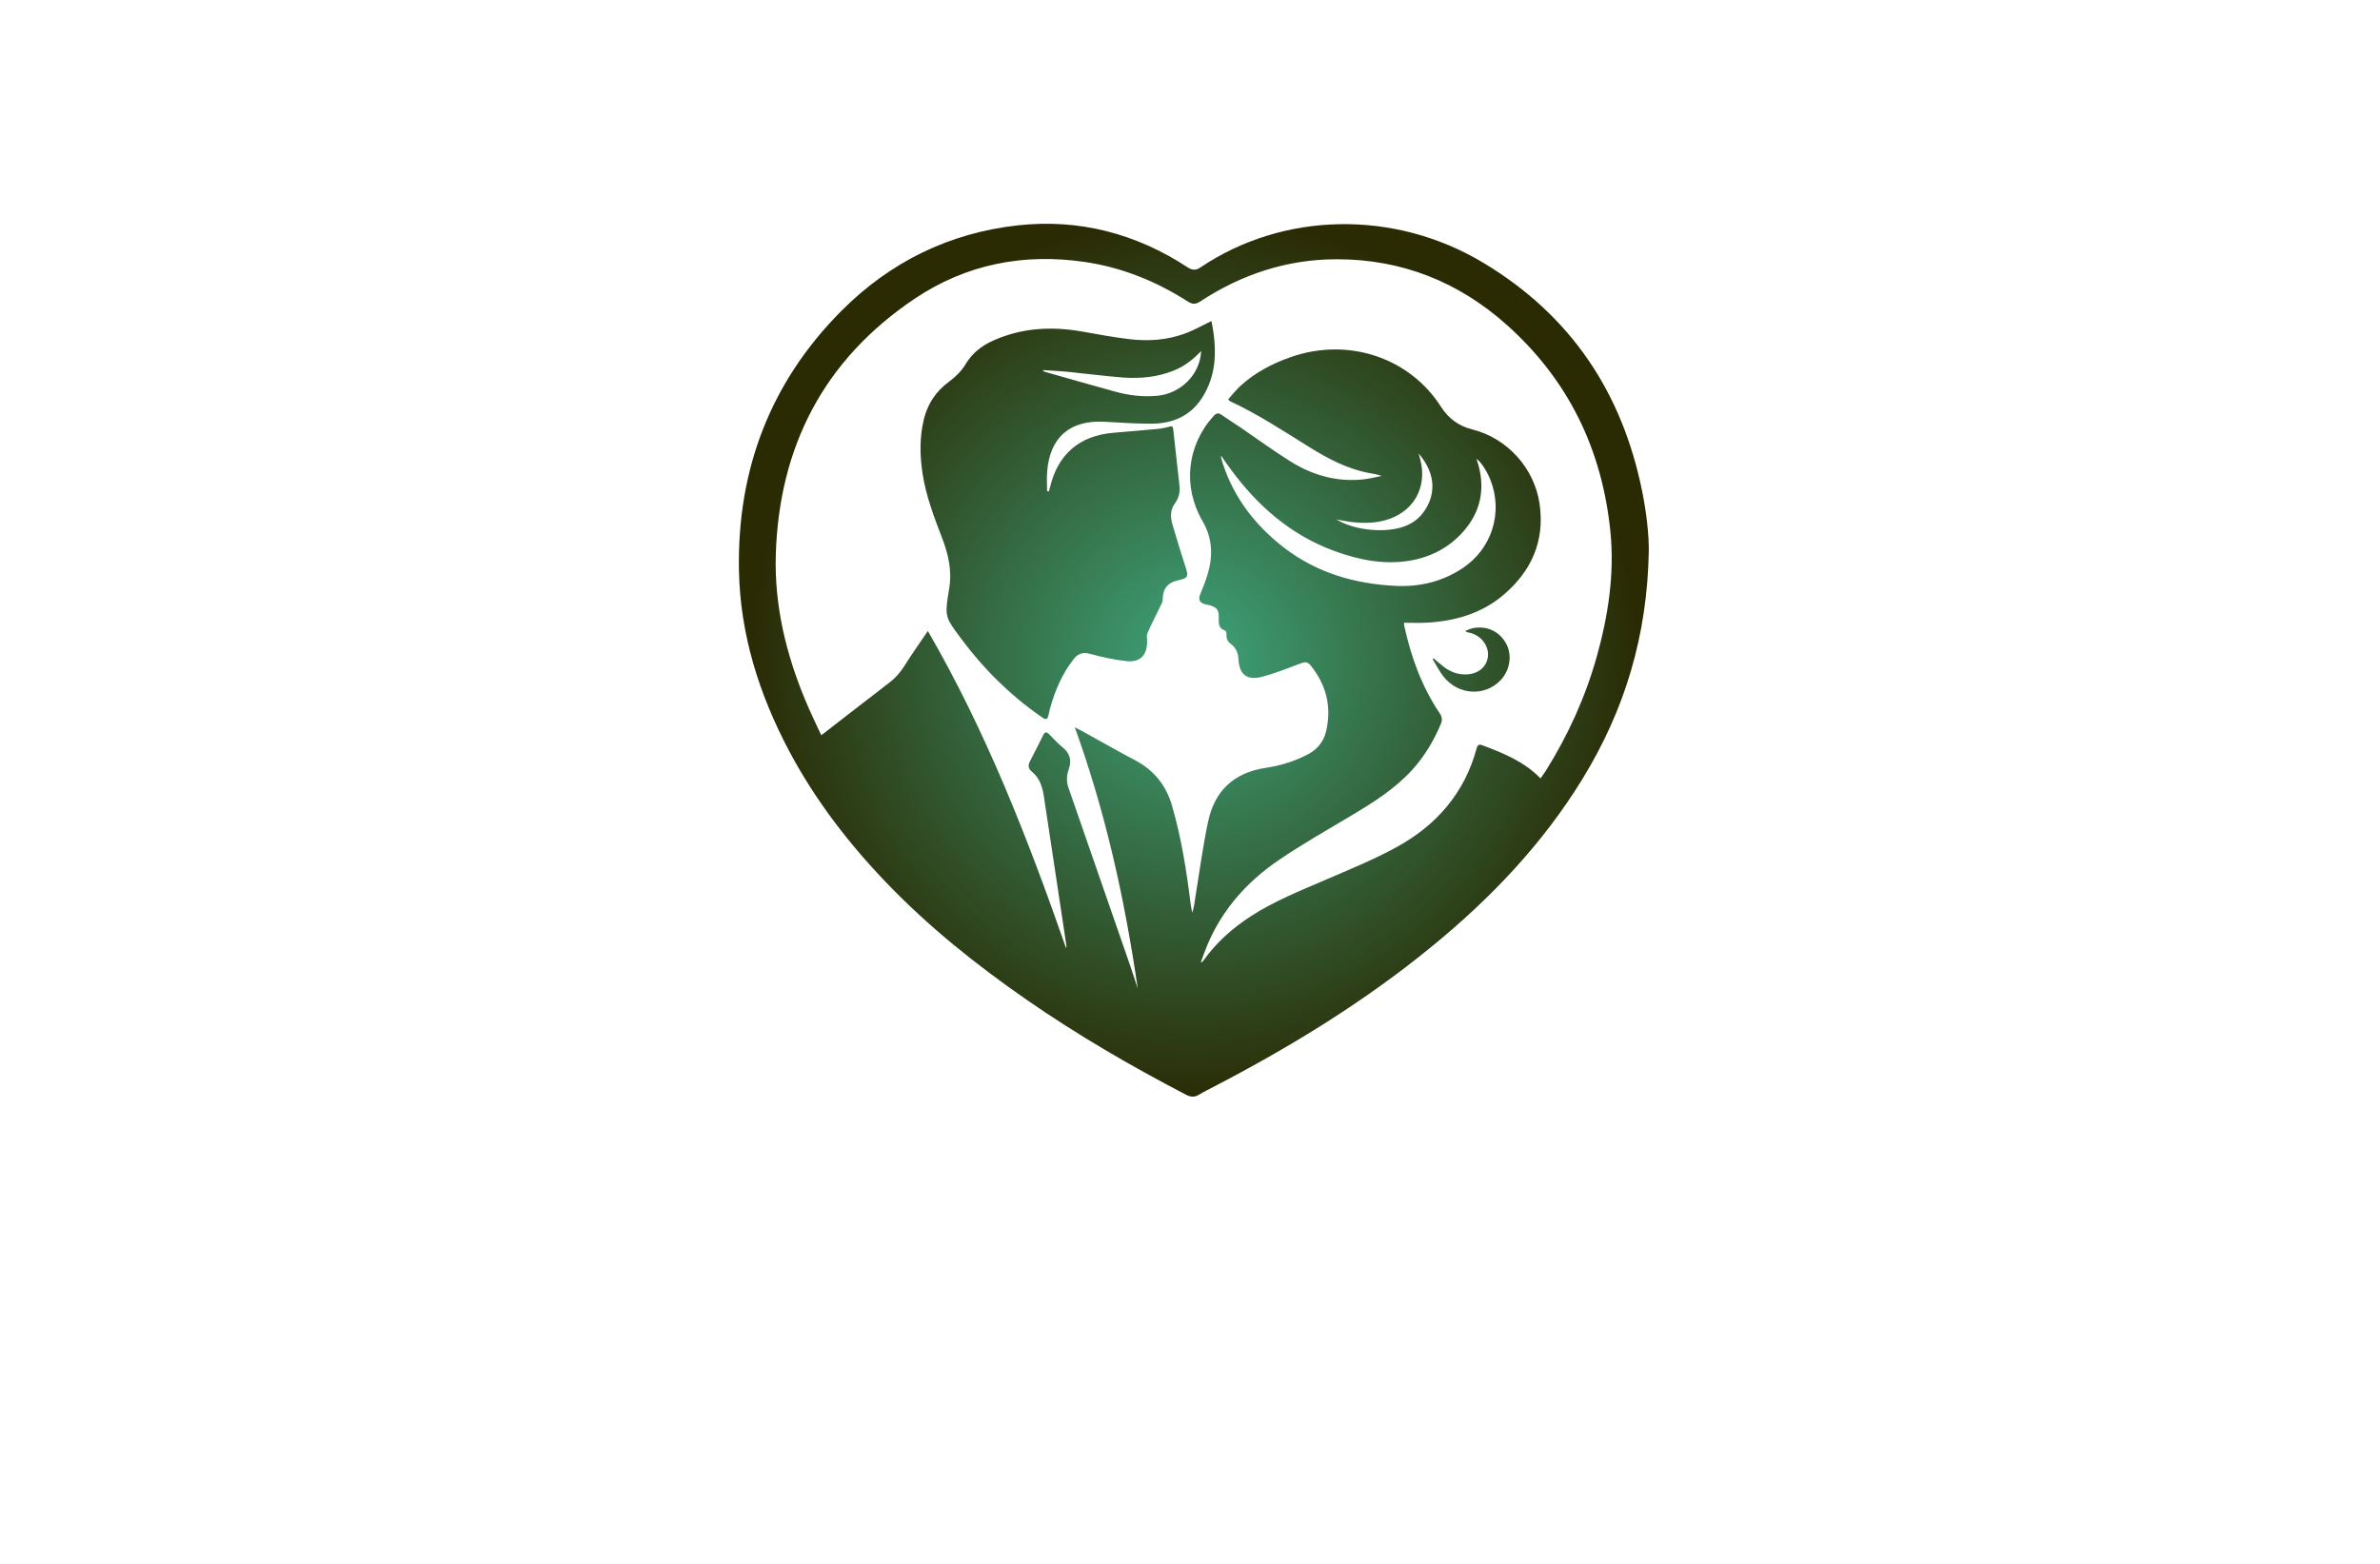 <?xml version="1.0" encoding="utf-8"?>
<!-- Generator: Adobe Illustrator 26.0.1, SVG Export Plug-In . SVG Version: 6.00 Build 0)  -->
<svg version="1.1" id="Layer_1" xmlns="http://www.w3.org/2000/svg" xmlns:xlink="http://www.w3.org/1999/xlink" x="0px" y="0px"
	 viewBox="0 0 350 230" style="enable-background:new 0 0 350 230;" xml:space="preserve">
<style type="text/css">
	.st0{fill:#FFF6CF;}
	.st1{fill:#F5FFD2;}
	.st2{fill:#DEFFCF;}
	.st3{fill:#FFEFD4;}
	.st4{fill:#CAFFCA;}
	.st5{fill:#D2E2FF;}
	.st6{fill:#FFE1E1;}
	.st7{fill:#D2FFFD;}
	.st8{fill:#FFD4FB;}
	.st9{fill:url(#SVGID_1_);}
	.st10{fill:url(#SVGID_00000128447814684613338680000001572185296873272759_);}
	.st11{fill:url(#SVGID_00000028296694784019502020000001637854444295988152_);}
	.st12{fill:url(#SVGID_00000178206497346630270580000000007320868386736533_);}
	.st13{fill:url(#SVGID_00000091728073798695740330000016463745202140461441_);}
	.st14{fill:url(#SVGID_00000041276125436311583870000004973893384100255141_);}
	.st15{fill:url(#SVGID_00000142854888636963993160000017147415365585980568_);}
	.st16{fill:url(#SVGID_00000156561077303123767780000010367650154416883607_);}
	.st17{fill:#00512C;}
	.st18{fill:url(#SVGID_00000067210490325987276870000015927236864173067958_);}
	.st19{fill:#21B5C1;}
	.st20{fill:url(#SVGID_00000113312571245345966200000001301647812427660209_);}
	.st21{fill:url(#SVGID_00000005256003778632094510000006851462951795938193_);}
	.st22{fill:url(#SVGID_00000015326741158860887100000002131583062950508943_);}
	.st23{fill:url(#SVGID_00000114782145481467385060000009240055352655252122_);}
	.st24{fill:url(#SVGID_00000101800379515335515340000014842897898649761470_);}
	.st25{fill:url(#SVGID_00000165224171420512605860000007787243961595222450_);}
	.st26{fill:url(#SVGID_00000140713165515116656420000007762056586786591380_);}
	.st27{fill:url(#SVGID_00000137090505933567059930000003467188370947785375_);}
	.st28{fill:url(#SVGID_00000167375561921706890940000010411806539262446986_);}
	.st29{fill:url(#SVGID_00000047044503949396390040000018102491011918225542_);}
	.st30{fill:url(#SVGID_00000066497900267939674860000007547622666916684443_);}
	.st31{fill:url(#SVGID_00000008119769046756047440000003231117551505002659_);}
	.st32{fill:url(#SVGID_00000155864506932825286200000010559061019272257422_);}
	.st33{fill:url(#SVGID_00000099654773177925625870000012225859766763236521_);}
	.st34{fill:url(#SVGID_00000041988926730311034520000006537987508807800743_);}
</style>
<radialGradient id="SVGID_1_" cx="175.57" cy="97.11" r="65.557" gradientUnits="userSpaceOnUse">
	<stop  offset="0" style="stop-color:#3EA47B"/>
	<stop  offset="1" style="stop-color:#2A2A03"/>
</radialGradient>
<path class="st9" d="M242.47,81c-0.21,12.51-3.55,23.43-9.73,33.52c-5.89,9.62-13.55,17.63-22.24,24.73
	c-9.85,8.06-20.64,14.67-31.9,20.52c-0.76,0.4-1.54,0.78-2.27,1.22c-0.64,0.39-1.2,0.38-1.88,0.03c-8.11-4.22-16-8.8-23.51-14.01
	c-7.38-5.12-14.38-10.71-20.61-17.21c-5.6-5.84-10.5-12.22-14.3-19.39c-4.39-8.29-7.18-17.09-7.36-26.5
	c-0.28-14.79,4.59-27.7,15.12-38.24c7.13-7.14,15.8-11.4,25.83-12.52c9.03-1.01,17.42,1.18,25.04,6.17
	c0.68,0.45,1.21,0.46,1.88,0.01c12.09-8.14,28.47-8.61,41.7-0.62c12.77,7.7,20.32,19.01,23.25,33.53
	C242.12,75.36,242.48,78.49,242.47,81z M156.78,139.46c0.04-0.27,0.06-0.32,0.05-0.36c-1.11-7.35-2.21-14.7-3.33-22.05
	c-0.21-1.35-0.62-2.63-1.72-3.53c-0.58-0.47-0.63-0.94-0.31-1.56c0.67-1.29,1.32-2.6,1.97-3.9c0.24-0.48,0.52-0.4,0.83-0.09
	c0.65,0.64,1.25,1.34,1.95,1.9c1.13,0.9,1.42,1.94,0.94,3.29c-0.3,0.86-0.36,1.77-0.04,2.67c3.07,8.82,6.12,17.65,9.18,26.47
	c0.36,1.03,0.68,2.07,1.02,3.1c-1.9-13.03-4.7-25.84-9.26-38.43c0.44,0.23,0.71,0.35,0.98,0.5c2.62,1.44,5.21,2.93,7.85,4.32
	c2.76,1.45,4.56,3.64,5.44,6.62c1.39,4.74,2.15,9.6,2.76,14.49c0.06,0.45,0.16,0.89,0.24,1.33c0.25-0.75,0.34-1.49,0.45-2.22
	c0.61-3.72,1.1-7.47,1.88-11.16c0.95-4.51,3.77-7.21,8.42-7.91c2.16-0.32,4.24-0.95,6.19-1.96c1.46-0.76,2.4-1.88,2.77-3.53
	c0.76-3.37,0.07-6.4-1.96-9.15c-0.79-1.07-0.96-1.06-2.22-0.58c-1.78,0.68-3.57,1.39-5.41,1.85c-2.1,0.52-3.21-0.43-3.32-2.57
	c-0.05-0.94-0.34-1.72-1.12-2.29c-0.48-0.35-0.7-0.82-0.64-1.43c0.02-0.18-0.08-0.5-0.2-0.54c-0.97-0.31-0.97-1.05-0.94-1.85
	c0.04-1.21-0.3-1.62-1.48-1.91c-0.19-0.05-0.38-0.06-0.56-0.12c-0.81-0.25-0.99-0.7-0.68-1.47c0.38-0.95,0.77-1.91,1.07-2.89
	c0.82-2.7,0.74-5.33-0.72-7.83c-2.97-5.09-2.33-11.13,1.61-15.49c0.37-0.41,0.7-0.5,1.17-0.17c0.92,0.64,1.87,1.24,2.8,1.87
	c2.47,1.68,4.88,3.46,7.41,5.03c3.25,2.02,6.81,3.01,10.67,2.59c0.89-0.1,1.77-0.33,2.65-0.5c-0.65-0.25-1.27-0.33-1.88-0.44
	c-3.18-0.61-5.98-2.09-8.7-3.78c-3.84-2.38-7.61-4.88-11.72-6.78c-0.07-0.03-0.12-0.13-0.25-0.28c0.6-0.67,1.15-1.37,1.79-1.96
	c2.17-1.98,4.72-3.31,7.49-4.27c8.36-2.89,17.37,0.08,22,7.32c1.12,1.75,2.6,2.84,4.62,3.35c5.15,1.29,9.13,5.7,9.89,10.95
	c0.8,5.52-1.25,9.97-5.4,13.46c-3.21,2.69-7.09,3.78-11.22,4.01c-1.09,0.06-2.18,0.01-3.32,0.01c0.02,0.24,0.01,0.36,0.04,0.47
	c1.01,4.59,2.58,8.95,5.23,12.87c0.34,0.51,0.39,0.97,0.15,1.54c-1.03,2.44-2.36,4.69-4.14,6.67c-2.55,2.83-5.71,4.83-8.95,6.76
	c-3.65,2.18-7.36,4.28-10.87,6.68c-4.59,3.15-8.21,7.22-10.39,12.43c-0.35,0.83-0.64,1.69-0.96,2.54c0.2-0.04,0.28-0.12,0.35-0.22
	c1.91-2.69,4.32-4.84,7.08-6.62c3.38-2.17,7.08-3.66,10.75-5.24c3.57-1.54,7.2-3.01,10.6-4.87c5.87-3.21,10.03-7.96,11.8-14.57
	c0.17-0.64,0.51-0.56,0.96-0.38c3.04,1.15,6.05,2.38,8.43,4.83c0.28-0.4,0.55-0.76,0.79-1.14c3.26-5.22,5.79-10.77,7.46-16.7
	c1.7-6.05,2.65-12.21,2.02-18.5c-1.22-12.03-6.16-22.24-15.22-30.35c-7.12-6.36-15.48-9.67-25.04-9.66
	c-7.29,0-13.97,2.22-20.06,6.21c-0.66,0.43-1.14,0.44-1.81,0.01c-4.65-2.97-9.68-5.02-15.15-5.82c-9.02-1.33-17.51,0.34-25.07,5.43
	c-13.28,8.94-19.89,21.67-20.38,37.58c-0.23,7.46,1.49,14.62,4.36,21.49c0.71,1.71,1.53,3.37,2.31,5.08
	c0.18-0.11,0.25-0.15,0.3-0.19c3.23-2.5,6.45-5.01,9.7-7.5c0.89-0.68,1.6-1.47,2.2-2.42c1.09-1.74,2.28-3.41,3.49-5.2
	C145.04,107.63,151.16,123.33,156.78,139.46z M179.63,67.09c-0.03,0.01-0.06,0.03-0.09,0.04c0.1,0.39,0.19,0.78,0.32,1.16
	c1.67,5.02,4.78,9.01,8.91,12.21c4.86,3.76,10.49,5.39,16.55,5.67c3.54,0.16,6.83-0.65,9.8-2.63c4.3-2.86,5.96-8.22,4.04-13.02
	c-0.52-1.28-1.35-2.55-2.03-3.05c0.11,0.35,0.21,0.67,0.3,0.98c0.98,3.65,0.24,6.93-2.26,9.75c-2.03,2.29-4.63,3.67-7.64,4.22
	c-3.94,0.71-7.71-0.07-11.39-1.42c-6.38-2.36-11.26-6.65-15.22-12.08C180.47,68.34,180.06,67.71,179.63,67.09z M208.62,66.69
	c0.08,0.29,0.17,0.58,0.24,0.87c1.1,4.19-1.05,7.87-5.25,8.98c-1.67,0.44-3.36,0.42-5.06,0.21c-0.62-0.08-1.24-0.22-2-0.35
	c2.43,1.51,6.61,2,9.44,1.19c1.3-0.37,2.41-1.04,3.24-2.12C211.09,73.05,211.35,69.87,208.62,66.69z M178.16,47.22
	c0.77,3.9,0.89,7.79-1.42,11.35c-1.71,2.62-4.31,3.73-7.35,3.74c-2.32,0.01-4.63-0.15-6.95-0.28c-5.08-0.29-8.07,2.28-8.45,7.37
	c-0.07,0.94-0.01,1.89-0.01,2.84c0.09,0.01,0.18,0.01,0.27,0.02c0.06-0.2,0.12-0.39,0.16-0.59c1.16-4.86,4.32-7.59,9.3-8.02
	c2.21-0.19,4.43-0.36,6.64-0.58c0.66-0.06,1.31-0.25,2-0.4c0.06,0.13,0.16,0.24,0.17,0.37c0.32,2.82,0.64,5.65,0.94,8.48
	c0.1,0.93-0.14,1.78-0.71,2.56c-0.67,0.93-0.64,1.99-0.34,3.03c0.62,2.11,1.26,4.21,1.94,6.3c0.45,1.39,0.35,1.62-1.04,1.92
	c-1.64,0.36-2.33,1.25-2.33,2.94c0,0.25-0.15,0.51-0.27,0.75c-0.65,1.36-1.35,2.7-1.96,4.08c-0.14,0.32-0.07,0.75-0.06,1.13
	c0.06,2.09-0.99,3.23-3.06,3c-1.8-0.2-3.58-0.59-5.33-1.07c-1.09-0.3-1.8-0.01-2.43,0.8c-1.69,2.17-2.74,4.64-3.46,7.26
	c-0.08,0.28-0.13,0.56-0.19,0.84c-0.19,0.81-0.35,0.87-1.06,0.38c-4.54-3.15-8.43-6.97-11.73-11.4c-0.64-0.86-1.31-1.72-1.83-2.65
	c-0.29-0.53-0.42-1.21-0.4-1.82c0.04-1.02,0.22-2.04,0.39-3.05c0.44-2.59-0.14-5.04-1.06-7.43c-1.18-3.08-2.36-6.16-2.86-9.45
	c-0.41-2.69-0.45-5.38,0.21-8.05c0.57-2.27,1.79-4.06,3.69-5.46c0.92-0.68,1.81-1.54,2.39-2.51c1-1.67,2.37-2.76,4.1-3.53
	c4.24-1.9,8.63-2.12,13.13-1.32c2.35,0.42,4.7,0.86,7.08,1.13c2.66,0.3,5.32,0.11,7.86-0.8C175.5,48.62,176.77,47.88,178.16,47.22z
	 M176.64,51.63c-1.21,1.28-2.48,2.23-3.98,2.85c-2.42,0.99-4.96,1.23-7.53,1.04c-2.71-0.21-5.41-0.57-8.12-0.84
	c-1.21-0.12-2.43-0.17-3.64-0.25c0.07,0.18,0.15,0.21,0.24,0.24c3.49,0.99,6.97,2,10.47,2.95c2.02,0.55,4.08,0.79,6.17,0.58
	C173.69,57.85,176.49,55.04,176.64,51.63z M210.68,96.93c0.52,0.86,0.97,1.77,1.59,2.56c2.2,2.79,6.15,2.99,8.47,0.48
	c1.32-1.43,1.65-3.63,0.78-5.26c-0.95-1.79-2.75-2.69-4.8-2.35c-0.43,0.07-0.83,0.28-1.25,0.43c0.24,0.2,0.43,0.23,0.61,0.26
	c1.66,0.34,2.88,1.87,2.74,3.44c-0.14,1.58-1.44,2.67-3.25,2.7c-1.19,0.02-2.26-0.37-3.2-1.08c-0.53-0.4-1.02-0.85-1.53-1.28
	C210.8,96.86,210.74,96.89,210.68,96.93z"/>
</svg>
